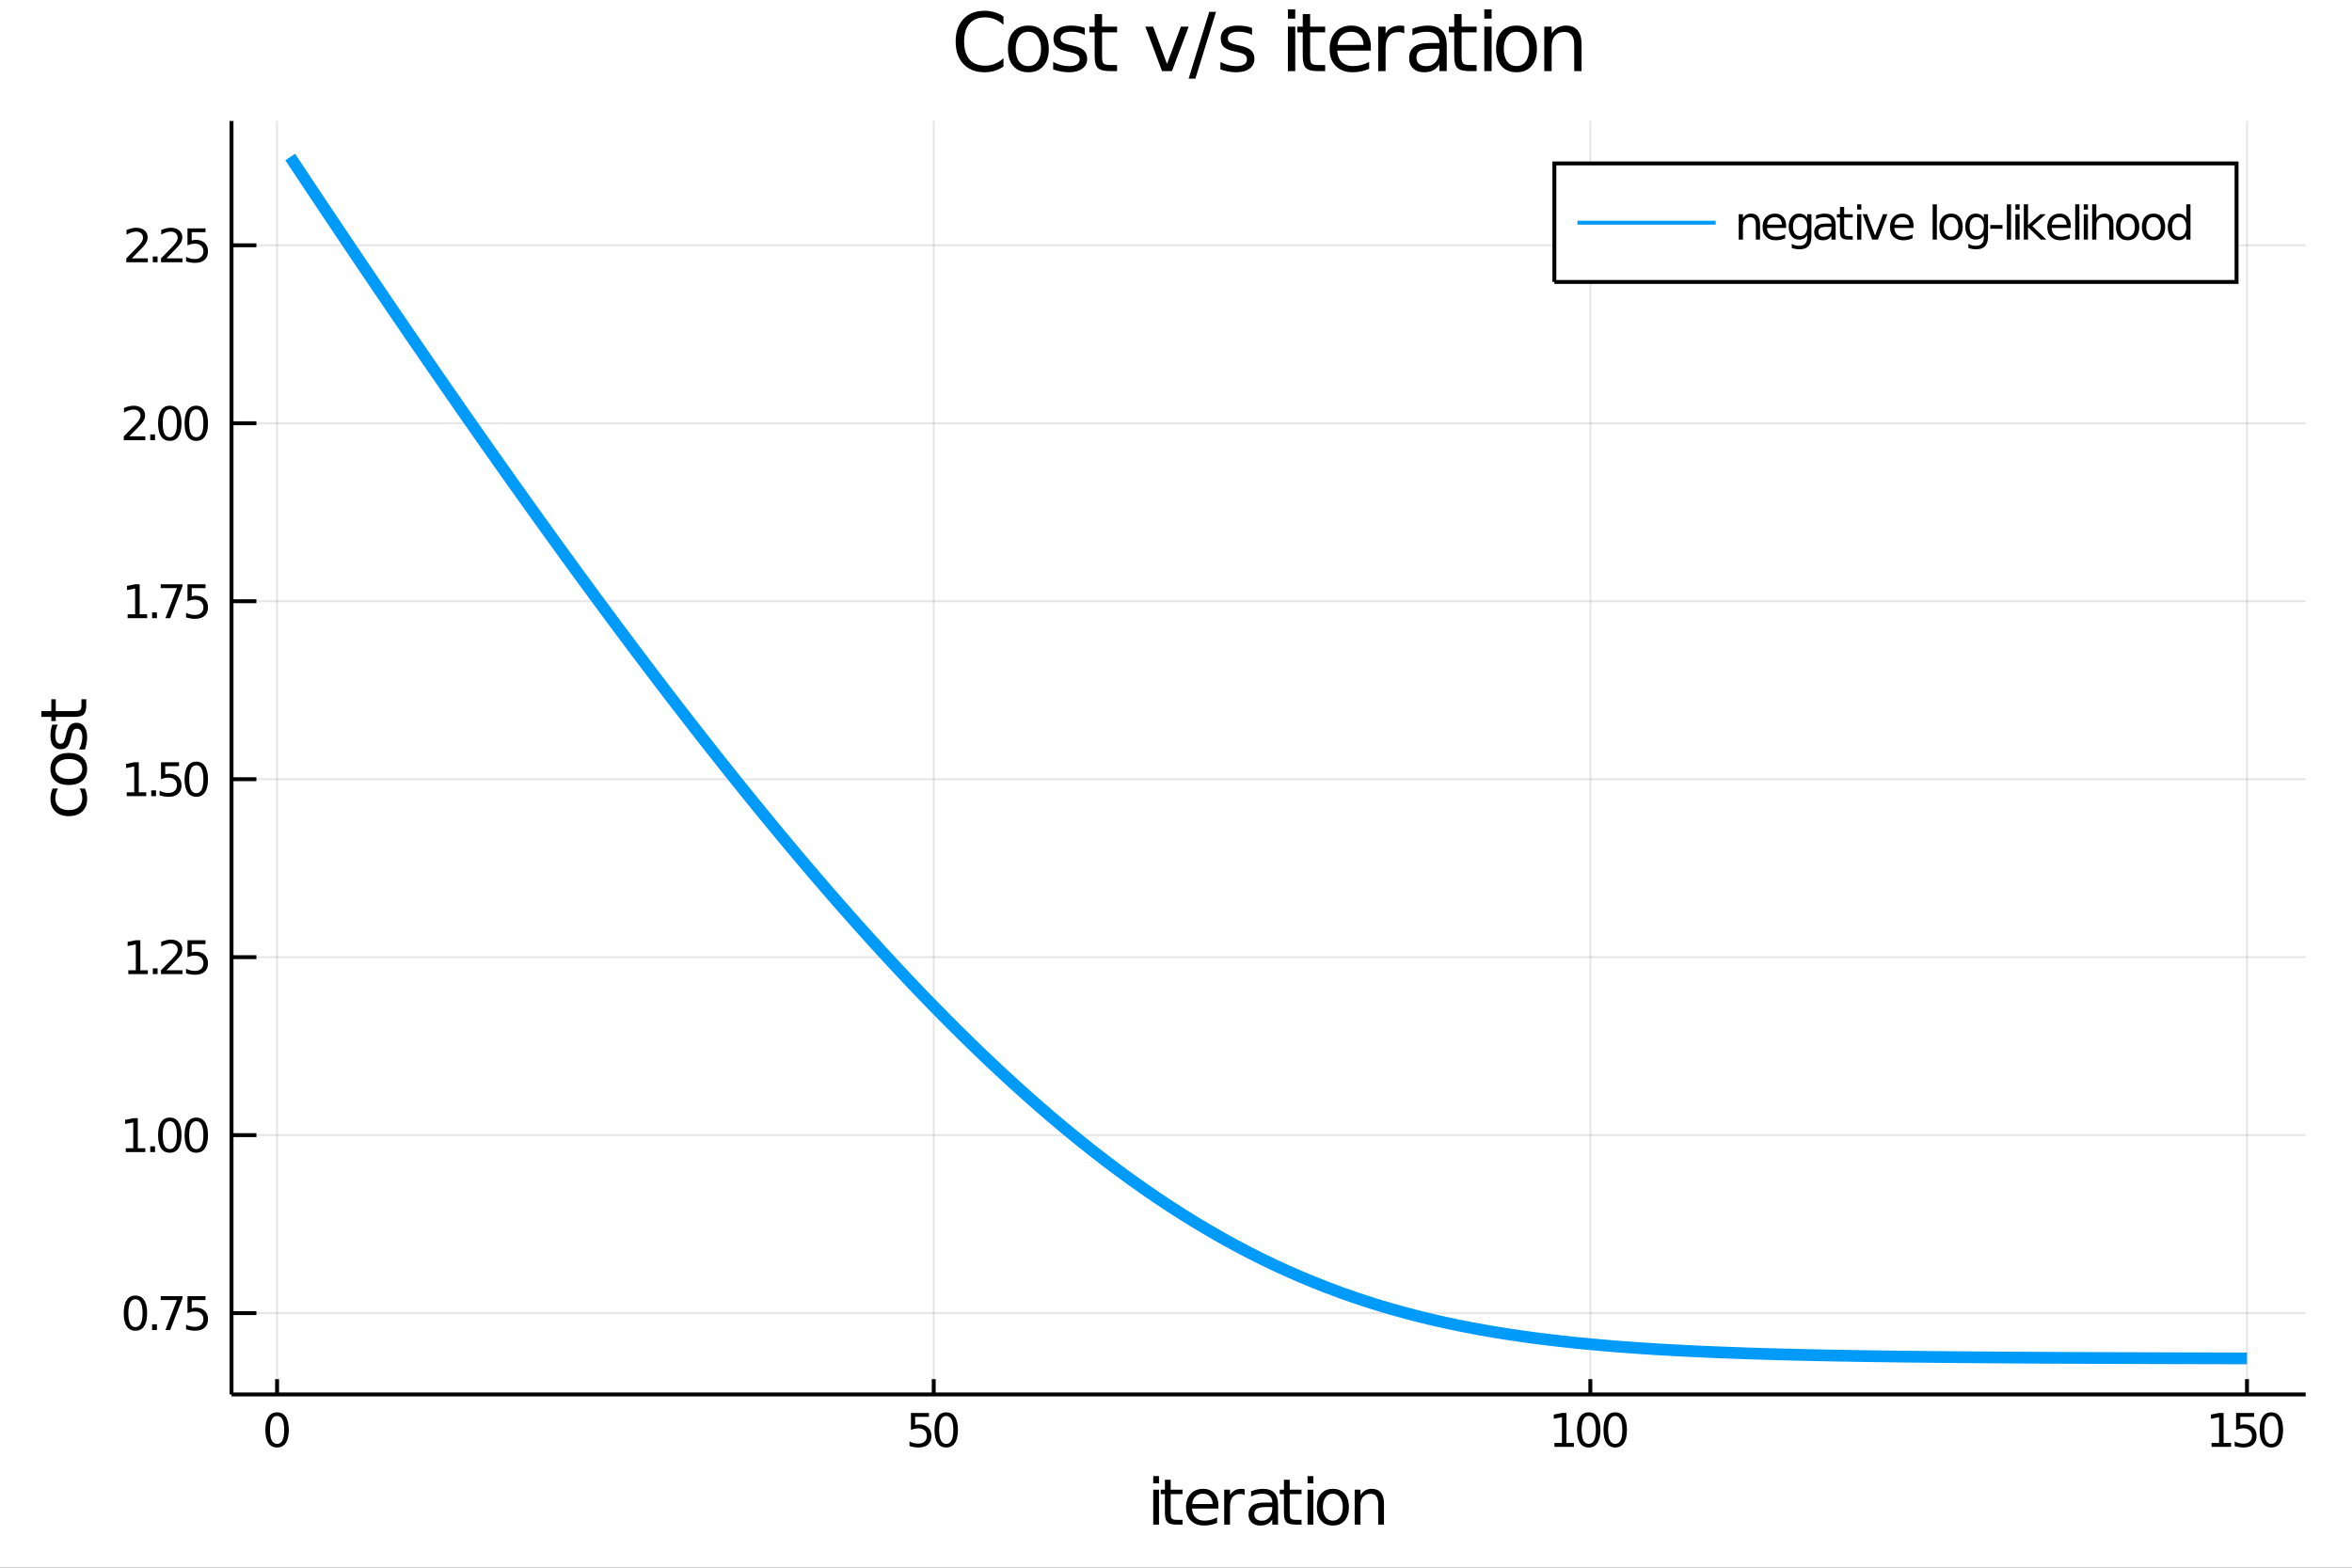 <?xml version="1.0" encoding="utf-8"?>
<svg xmlns="http://www.w3.org/2000/svg" xmlns:xlink="http://www.w3.org/1999/xlink" width="600" height="400" viewBox="0 0 2400 1600">
<rect x="0" y="0" width="2400" height="1600" fill="#333333" stroke="none"/>
<defs>
  <clipPath id="clip000">
    <rect x="0" y="0" width="2400" height="1600"/>
  </clipPath>
</defs>
<path clip-path="url(#clip000)" d="
M0 1600 L2400 1600 L2400 0 L0 0  Z
  " fill="#ffffff" fill-rule="evenodd" fill-opacity="1"/>
<defs>
  <clipPath id="clip001">
    <rect x="480" y="0" width="1681" height="1600"/>
  </clipPath>
</defs>
<path clip-path="url(#clip000)" d="
M236.232 1423.18 L2352.76 1423.18 L2352.76 123.472 L236.232 123.472  Z
  " fill="#ffffff" fill-rule="evenodd" fill-opacity="1"/>
<defs>
  <clipPath id="clip002">
    <rect x="236" y="123" width="2118" height="1301"/>
  </clipPath>
</defs>
<polyline clip-path="url(#clip002)" style="stroke:#000000; stroke-width:2; stroke-opacity:0.1; fill:none" points="
  282.733,1423.18 282.733,123.472 
  "/>
<polyline clip-path="url(#clip002)" style="stroke:#000000; stroke-width:2; stroke-opacity:0.1; fill:none" points="
  952.773,1423.18 952.773,123.472 
  "/>
<polyline clip-path="url(#clip002)" style="stroke:#000000; stroke-width:2; stroke-opacity:0.1; fill:none" points="
  1622.81,1423.18 1622.81,123.472 
  "/>
<polyline clip-path="url(#clip002)" style="stroke:#000000; stroke-width:2; stroke-opacity:0.1; fill:none" points="
  2292.85,1423.18 2292.85,123.472 
  "/>
<polyline clip-path="url(#clip002)" style="stroke:#000000; stroke-width:2; stroke-opacity:0.1; fill:none" points="
  236.232,1340.18 2352.76,1340.18 
  "/>
<polyline clip-path="url(#clip002)" style="stroke:#000000; stroke-width:2; stroke-opacity:0.1; fill:none" points="
  236.232,1158.54 2352.76,1158.54 
  "/>
<polyline clip-path="url(#clip002)" style="stroke:#000000; stroke-width:2; stroke-opacity:0.1; fill:none" points="
  236.232,976.903 2352.76,976.903 
  "/>
<polyline clip-path="url(#clip002)" style="stroke:#000000; stroke-width:2; stroke-opacity:0.1; fill:none" points="
  236.232,795.265 2352.76,795.265 
  "/>
<polyline clip-path="url(#clip002)" style="stroke:#000000; stroke-width:2; stroke-opacity:0.1; fill:none" points="
  236.232,613.627 2352.76,613.627 
  "/>
<polyline clip-path="url(#clip002)" style="stroke:#000000; stroke-width:2; stroke-opacity:0.1; fill:none" points="
  236.232,431.989 2352.76,431.989 
  "/>
<polyline clip-path="url(#clip002)" style="stroke:#000000; stroke-width:2; stroke-opacity:0.1; fill:none" points="
  236.232,250.351 2352.76,250.351 
  "/>
<polyline clip-path="url(#clip000)" style="stroke:#000000; stroke-width:4; stroke-opacity:1; fill:none" points="
  236.232,1423.18 2352.76,1423.18 
  "/>
<polyline clip-path="url(#clip000)" style="stroke:#000000; stroke-width:4; stroke-opacity:1; fill:none" points="
  236.232,1423.18 236.232,123.472 
  "/>
<polyline clip-path="url(#clip000)" style="stroke:#000000; stroke-width:4; stroke-opacity:1; fill:none" points="
  282.733,1423.18 282.733,1407.58 
  "/>
<polyline clip-path="url(#clip000)" style="stroke:#000000; stroke-width:4; stroke-opacity:1; fill:none" points="
  952.773,1423.18 952.773,1407.58 
  "/>
<polyline clip-path="url(#clip000)" style="stroke:#000000; stroke-width:4; stroke-opacity:1; fill:none" points="
  1622.81,1423.18 1622.81,1407.58 
  "/>
<polyline clip-path="url(#clip000)" style="stroke:#000000; stroke-width:4; stroke-opacity:1; fill:none" points="
  2292.85,1423.18 2292.85,1407.58 
  "/>
<polyline clip-path="url(#clip000)" style="stroke:#000000; stroke-width:4; stroke-opacity:1; fill:none" points="
  236.232,1340.18 261.63,1340.18 
  "/>
<polyline clip-path="url(#clip000)" style="stroke:#000000; stroke-width:4; stroke-opacity:1; fill:none" points="
  236.232,1158.54 261.63,1158.54 
  "/>
<polyline clip-path="url(#clip000)" style="stroke:#000000; stroke-width:4; stroke-opacity:1; fill:none" points="
  236.232,976.903 261.63,976.903 
  "/>
<polyline clip-path="url(#clip000)" style="stroke:#000000; stroke-width:4; stroke-opacity:1; fill:none" points="
  236.232,795.265 261.63,795.265 
  "/>
<polyline clip-path="url(#clip000)" style="stroke:#000000; stroke-width:4; stroke-opacity:1; fill:none" points="
  236.232,613.627 261.63,613.627 
  "/>
<polyline clip-path="url(#clip000)" style="stroke:#000000; stroke-width:4; stroke-opacity:1; fill:none" points="
  236.232,431.989 261.63,431.989 
  "/>
<polyline clip-path="url(#clip000)" style="stroke:#000000; stroke-width:4; stroke-opacity:1; fill:none" points="
  236.232,250.351 261.63,250.351 
  "/>
<path clip-path="url(#clip000)" d="M 0 0 M282.733 1445.17 Q279.122 1445.17 277.293 1448.74 Q275.487 1452.28 275.487 1459.41 Q275.487 1466.51 277.293 1470.08 Q279.122 1473.62 282.733 1473.62 Q286.367 1473.62 288.173 1470.08 Q290.001 1466.51 290.001 1459.41 Q290.001 1452.28 288.173 1448.74 Q286.367 1445.17 282.733 1445.17 M282.733 1441.47 Q288.543 1441.47 291.598 1446.07 Q294.677 1450.66 294.677 1459.41 Q294.677 1468.13 291.598 1472.74 Q288.543 1477.32 282.733 1477.32 Q276.923 1477.32 273.844 1472.74 Q270.788 1468.13 270.788 1459.41 Q270.788 1450.66 273.844 1446.07 Q276.923 1441.47 282.733 1441.47 Z" fill="#000000" fill-rule="evenodd" fill-opacity="1" /><path clip-path="url(#clip000)" d="M 0 0 M929.544 1442.09 L947.901 1442.09 L947.901 1446.03 L933.827 1446.03 L933.827 1454.5 Q934.845 1454.15 935.864 1453.99 Q936.882 1453.8 937.901 1453.8 Q943.688 1453.8 947.067 1456.98 Q950.447 1460.15 950.447 1465.56 Q950.447 1471.14 946.975 1474.24 Q943.502 1477.32 937.183 1477.32 Q935.007 1477.32 932.739 1476.95 Q930.493 1476.58 928.086 1475.84 L928.086 1471.14 Q930.169 1472.28 932.391 1472.83 Q934.614 1473.39 937.09 1473.39 Q941.095 1473.39 943.433 1471.28 Q945.771 1469.18 945.771 1465.56 Q945.771 1461.95 943.433 1459.85 Q941.095 1457.74 937.09 1457.74 Q935.215 1457.74 933.34 1458.16 Q931.489 1458.57 929.544 1459.45 L929.544 1442.09 Z" fill="#000000" fill-rule="evenodd" fill-opacity="1" /><path clip-path="url(#clip000)" d="M 0 0 M965.516 1445.17 Q961.905 1445.17 960.076 1448.74 Q958.271 1452.28 958.271 1459.41 Q958.271 1466.51 960.076 1470.08 Q961.905 1473.62 965.516 1473.62 Q969.15 1473.62 970.956 1470.08 Q972.785 1466.51 972.785 1459.41 Q972.785 1452.28 970.956 1448.74 Q969.15 1445.17 965.516 1445.17 M965.516 1441.47 Q971.326 1441.47 974.382 1446.07 Q977.461 1450.66 977.461 1459.41 Q977.461 1468.13 974.382 1472.74 Q971.326 1477.32 965.516 1477.32 Q959.706 1477.32 956.627 1472.74 Q953.572 1468.13 953.572 1459.41 Q953.572 1450.66 956.627 1446.07 Q959.706 1441.47 965.516 1441.47 Z" fill="#000000" fill-rule="evenodd" fill-opacity="1" /><path clip-path="url(#clip000)" d="M 0 0 M1586.18 1472.72 L1593.82 1472.72 L1593.82 1446.35 L1585.51 1448.02 L1585.51 1443.76 L1593.77 1442.09 L1598.45 1442.09 L1598.45 1472.72 L1606.09 1472.72 L1606.09 1476.65 L1586.18 1476.65 L1586.18 1472.72 Z" fill="#000000" fill-rule="evenodd" fill-opacity="1" /><path clip-path="url(#clip000)" d="M 0 0 M1621.16 1445.17 Q1617.55 1445.17 1615.72 1448.74 Q1613.91 1452.28 1613.91 1459.41 Q1613.91 1466.51 1615.72 1470.08 Q1617.55 1473.62 1621.16 1473.62 Q1624.79 1473.62 1626.6 1470.08 Q1628.43 1466.51 1628.43 1459.41 Q1628.43 1452.28 1626.6 1448.74 Q1624.79 1445.17 1621.16 1445.17 M1621.16 1441.47 Q1626.97 1441.47 1630.02 1446.07 Q1633.1 1450.66 1633.1 1459.41 Q1633.1 1468.13 1630.02 1472.74 Q1626.97 1477.32 1621.16 1477.32 Q1615.35 1477.32 1612.27 1472.74 Q1609.21 1468.13 1609.21 1459.41 Q1609.21 1450.66 1612.27 1446.07 Q1615.35 1441.47 1621.16 1441.47 Z" fill="#000000" fill-rule="evenodd" fill-opacity="1" /><path clip-path="url(#clip000)" d="M 0 0 M1648.17 1445.17 Q1644.56 1445.17 1642.73 1448.74 Q1640.93 1452.28 1640.93 1459.41 Q1640.93 1466.51 1642.73 1470.08 Q1644.56 1473.62 1648.17 1473.62 Q1651.81 1473.62 1653.61 1470.08 Q1655.44 1466.51 1655.44 1459.41 Q1655.44 1452.28 1653.61 1448.74 Q1651.81 1445.17 1648.17 1445.17 M1648.17 1441.47 Q1653.98 1441.47 1657.04 1446.07 Q1660.12 1450.66 1660.12 1459.41 Q1660.12 1468.13 1657.04 1472.74 Q1653.98 1477.32 1648.17 1477.32 Q1642.36 1477.32 1639.28 1472.74 Q1636.23 1468.13 1636.23 1459.41 Q1636.23 1450.66 1639.28 1446.07 Q1642.36 1441.47 1648.17 1441.47 Z" fill="#000000" fill-rule="evenodd" fill-opacity="1" /><path clip-path="url(#clip000)" d="M 0 0 M2256.72 1472.72 L2264.36 1472.72 L2264.36 1446.35 L2256.05 1448.02 L2256.05 1443.76 L2264.31 1442.09 L2268.99 1442.09 L2268.99 1472.72 L2276.63 1472.72 L2276.63 1476.65 L2256.72 1476.65 L2256.72 1472.72 Z" fill="#000000" fill-rule="evenodd" fill-opacity="1" /><path clip-path="url(#clip000)" d="M 0 0 M2281.74 1442.09 L2300.1 1442.09 L2300.1 1446.03 L2286.03 1446.03 L2286.03 1454.5 Q2287.04 1454.15 2288.06 1453.99 Q2289.08 1453.8 2290.1 1453.8 Q2295.89 1453.8 2299.27 1456.98 Q2302.65 1460.15 2302.65 1465.56 Q2302.65 1471.14 2299.17 1474.24 Q2295.7 1477.32 2289.38 1477.32 Q2287.21 1477.32 2284.94 1476.95 Q2282.69 1476.58 2280.28 1475.84 L2280.28 1471.14 Q2282.37 1472.28 2284.59 1472.83 Q2286.81 1473.39 2289.29 1473.39 Q2293.29 1473.39 2295.63 1471.28 Q2297.97 1469.18 2297.97 1465.56 Q2297.97 1461.95 2295.63 1459.85 Q2293.29 1457.74 2289.29 1457.74 Q2287.41 1457.74 2285.54 1458.16 Q2283.69 1458.57 2281.74 1459.45 L2281.74 1442.09 Z" fill="#000000" fill-rule="evenodd" fill-opacity="1" /><path clip-path="url(#clip000)" d="M 0 0 M2317.72 1445.17 Q2314.1 1445.17 2312.28 1448.74 Q2310.47 1452.28 2310.47 1459.41 Q2310.47 1466.51 2312.28 1470.08 Q2314.1 1473.62 2317.72 1473.62 Q2321.35 1473.62 2323.16 1470.08 Q2324.98 1466.51 2324.98 1459.41 Q2324.98 1452.28 2323.16 1448.74 Q2321.35 1445.17 2317.72 1445.17 M2317.72 1441.47 Q2323.53 1441.47 2326.58 1446.07 Q2329.66 1450.66 2329.66 1459.41 Q2329.66 1468.13 2326.58 1472.74 Q2323.53 1477.32 2317.72 1477.32 Q2311.91 1477.32 2308.83 1472.74 Q2305.77 1468.13 2305.77 1459.41 Q2305.77 1450.66 2308.83 1446.07 Q2311.91 1441.47 2317.72 1441.47 Z" fill="#000000" fill-rule="evenodd" fill-opacity="1" /><path clip-path="url(#clip000)" d="M 0 0 M138.205 1325.98 Q134.593 1325.98 132.765 1329.54 Q130.959 1333.09 130.959 1340.21 Q130.959 1347.32 132.765 1350.89 Q134.593 1354.43 138.205 1354.43 Q141.839 1354.43 143.644 1350.89 Q145.473 1347.32 145.473 1340.21 Q145.473 1333.09 143.644 1329.54 Q141.839 1325.98 138.205 1325.98 M138.205 1322.27 Q144.015 1322.27 147.07 1326.88 Q150.149 1331.46 150.149 1340.21 Q150.149 1348.94 147.07 1353.55 Q144.015 1358.13 138.205 1358.13 Q132.394 1358.13 129.316 1353.55 Q126.26 1348.94 126.26 1340.21 Q126.26 1331.46 129.316 1326.88 Q132.394 1322.27 138.205 1322.27 Z" fill="#000000" fill-rule="evenodd" fill-opacity="1" /><path clip-path="url(#clip000)" d="M 0 0 M155.218 1351.58 L160.103 1351.58 L160.103 1357.46 L155.218 1357.46 L155.218 1351.58 Z" fill="#000000" fill-rule="evenodd" fill-opacity="1" /><path clip-path="url(#clip000)" d="M 0 0 M163.991 1322.9 L186.214 1322.9 L186.214 1324.89 L173.667 1357.46 L168.783 1357.46 L180.589 1326.84 L163.991 1326.84 L163.991 1322.9 Z" fill="#000000" fill-rule="evenodd" fill-opacity="1" /><path clip-path="url(#clip000)" d="M 0 0 M191.329 1322.9 L209.686 1322.9 L209.686 1326.84 L195.612 1326.84 L195.612 1335.31 Q196.63 1334.96 197.649 1334.8 Q198.667 1334.61 199.686 1334.61 Q205.473 1334.61 208.852 1337.78 Q212.232 1340.96 212.232 1346.37 Q212.232 1351.95 208.76 1355.05 Q205.288 1358.13 198.968 1358.13 Q196.792 1358.13 194.524 1357.76 Q192.278 1357.39 189.871 1356.65 L189.871 1351.95 Q191.954 1353.08 194.176 1353.64 Q196.399 1354.2 198.876 1354.2 Q202.88 1354.2 205.218 1352.09 Q207.556 1349.98 207.556 1346.37 Q207.556 1342.76 205.218 1340.65 Q202.88 1338.55 198.876 1338.55 Q197.001 1338.55 195.126 1338.96 Q193.274 1339.38 191.329 1340.26 L191.329 1322.9 Z" fill="#000000" fill-rule="evenodd" fill-opacity="1" /><path clip-path="url(#clip000)" d="M 0 0 M128.343 1171.89 L135.982 1171.89 L135.982 1145.52 L127.672 1147.19 L127.672 1142.93 L135.936 1141.26 L140.612 1141.26 L140.612 1171.89 L148.251 1171.89 L148.251 1175.82 L128.343 1175.82 L128.343 1171.89 Z" fill="#000000" fill-rule="evenodd" fill-opacity="1" /><path clip-path="url(#clip000)" d="M 0 0 M153.32 1169.94 L158.204 1169.94 L158.204 1175.82 L153.32 1175.82 L153.32 1169.94 Z" fill="#000000" fill-rule="evenodd" fill-opacity="1" /><path clip-path="url(#clip000)" d="M 0 0 M173.274 1144.34 Q169.663 1144.34 167.834 1147.91 Q166.028 1151.45 166.028 1158.58 Q166.028 1165.68 167.834 1169.25 Q169.663 1172.79 173.274 1172.79 Q176.908 1172.79 178.714 1169.25 Q180.542 1165.68 180.542 1158.58 Q180.542 1151.45 178.714 1147.91 Q176.908 1144.34 173.274 1144.34 M173.274 1140.64 Q179.084 1140.64 182.139 1145.24 Q185.218 1149.83 185.218 1158.58 Q185.218 1167.3 182.139 1171.91 Q179.084 1176.49 173.274 1176.49 Q167.464 1176.49 164.385 1171.91 Q161.329 1167.3 161.329 1158.58 Q161.329 1149.83 164.385 1145.24 Q167.464 1140.64 173.274 1140.64 Z" fill="#000000" fill-rule="evenodd" fill-opacity="1" /><path clip-path="url(#clip000)" d="M 0 0 M200.288 1144.34 Q196.676 1144.34 194.848 1147.91 Q193.042 1151.45 193.042 1158.58 Q193.042 1165.68 194.848 1169.25 Q196.676 1172.79 200.288 1172.79 Q203.922 1172.79 205.727 1169.25 Q207.556 1165.68 207.556 1158.58 Q207.556 1151.45 205.727 1147.91 Q203.922 1144.34 200.288 1144.34 M200.288 1140.64 Q206.098 1140.64 209.153 1145.24 Q212.232 1149.83 212.232 1158.58 Q212.232 1167.3 209.153 1171.91 Q206.098 1176.49 200.288 1176.49 Q194.477 1176.49 191.399 1171.91 Q188.343 1167.3 188.343 1158.58 Q188.343 1149.83 191.399 1145.24 Q194.477 1140.64 200.288 1140.64 Z" fill="#000000" fill-rule="evenodd" fill-opacity="1" /><path clip-path="url(#clip000)" d="M 0 0 M130.936 990.248 L138.575 990.248 L138.575 963.883 L130.265 965.549 L130.265 961.29 L138.529 959.623 L143.205 959.623 L143.205 990.248 L150.843 990.248 L150.843 994.183 L130.936 994.183 L130.936 990.248 Z" fill="#000000" fill-rule="evenodd" fill-opacity="1" /><path clip-path="url(#clip000)" d="M 0 0 M155.913 988.304 L160.797 988.304 L160.797 994.183 L155.913 994.183 L155.913 988.304 Z" fill="#000000" fill-rule="evenodd" fill-opacity="1" /><path clip-path="url(#clip000)" d="M 0 0 M169.894 990.248 L186.214 990.248 L186.214 994.183 L164.269 994.183 L164.269 990.248 Q166.931 987.494 171.515 982.864 Q176.121 978.211 177.302 976.869 Q179.547 974.346 180.427 972.61 Q181.329 970.85 181.329 969.16 Q181.329 966.406 179.385 964.67 Q177.464 962.934 174.362 962.934 Q172.163 962.934 169.709 963.698 Q167.278 964.461 164.501 966.012 L164.501 961.29 Q167.325 960.156 169.778 959.577 Q172.232 958.998 174.269 958.998 Q179.64 958.998 182.834 961.684 Q186.028 964.369 186.028 968.86 Q186.028 970.989 185.218 972.91 Q184.431 974.809 182.325 977.401 Q181.746 978.072 178.644 981.29 Q175.542 984.484 169.894 990.248 Z" fill="#000000" fill-rule="evenodd" fill-opacity="1" /><path clip-path="url(#clip000)" d="M 0 0 M191.329 959.623 L209.686 959.623 L209.686 963.559 L195.612 963.559 L195.612 972.031 Q196.63 971.684 197.649 971.522 Q198.667 971.336 199.686 971.336 Q205.473 971.336 208.852 974.508 Q212.232 977.679 212.232 983.096 Q212.232 988.674 208.76 991.776 Q205.288 994.855 198.968 994.855 Q196.792 994.855 194.524 994.484 Q192.278 994.114 189.871 993.373 L189.871 988.674 Q191.954 989.809 194.176 990.364 Q196.399 990.92 198.876 990.92 Q202.88 990.92 205.218 988.813 Q207.556 986.707 207.556 983.096 Q207.556 979.484 205.218 977.378 Q202.88 975.272 198.876 975.272 Q197.001 975.272 195.126 975.688 Q193.274 976.105 191.329 976.985 L191.329 959.623 Z" fill="#000000" fill-rule="evenodd" fill-opacity="1" /><path clip-path="url(#clip000)" d="M 0 0 M129.339 808.61 L136.978 808.61 L136.978 782.244 L128.668 783.911 L128.668 779.652 L136.931 777.985 L141.607 777.985 L141.607 808.61 L149.246 808.61 L149.246 812.545 L129.339 812.545 L129.339 808.61 Z" fill="#000000" fill-rule="evenodd" fill-opacity="1" /><path clip-path="url(#clip000)" d="M 0 0 M154.316 806.666 L159.2 806.666 L159.2 812.545 L154.316 812.545 L154.316 806.666 Z" fill="#000000" fill-rule="evenodd" fill-opacity="1" /><path clip-path="url(#clip000)" d="M 0 0 M164.316 777.985 L182.672 777.985 L182.672 781.92 L168.598 781.92 L168.598 790.393 Q169.616 790.045 170.635 789.883 Q171.653 789.698 172.672 789.698 Q178.459 789.698 181.839 792.869 Q185.218 796.041 185.218 801.457 Q185.218 807.036 181.746 810.138 Q178.274 813.217 171.954 813.217 Q169.778 813.217 167.51 812.846 Q165.265 812.476 162.857 811.735 L162.857 807.036 Q164.941 808.17 167.163 808.726 Q169.385 809.281 171.862 809.281 Q175.866 809.281 178.204 807.175 Q180.542 805.068 180.542 801.457 Q180.542 797.846 178.204 795.74 Q175.866 793.633 171.862 793.633 Q169.987 793.633 168.112 794.05 Q166.26 794.467 164.316 795.346 L164.316 777.985 Z" fill="#000000" fill-rule="evenodd" fill-opacity="1" /><path clip-path="url(#clip000)" d="M 0 0 M200.288 781.064 Q196.676 781.064 194.848 784.629 Q193.042 788.17 193.042 795.3 Q193.042 802.406 194.848 805.971 Q196.676 809.513 200.288 809.513 Q203.922 809.513 205.727 805.971 Q207.556 802.406 207.556 795.3 Q207.556 788.17 205.727 784.629 Q203.922 781.064 200.288 781.064 M200.288 777.36 Q206.098 777.36 209.153 781.967 Q212.232 786.55 212.232 795.3 Q212.232 804.027 209.153 808.633 Q206.098 813.217 200.288 813.217 Q194.477 813.217 191.399 808.633 Q188.343 804.027 188.343 795.3 Q188.343 786.55 191.399 781.967 Q194.477 777.36 200.288 777.36 Z" fill="#000000" fill-rule="evenodd" fill-opacity="1" /><path clip-path="url(#clip000)" d="M 0 0 M130.242 626.972 L137.88 626.972 L137.88 600.606 L129.57 602.273 L129.57 598.014 L137.834 596.347 L142.51 596.347 L142.51 626.972 L150.149 626.972 L150.149 630.907 L130.242 630.907 L130.242 626.972 Z" fill="#000000" fill-rule="evenodd" fill-opacity="1" /><path clip-path="url(#clip000)" d="M 0 0 M155.218 625.027 L160.103 625.027 L160.103 630.907 L155.218 630.907 L155.218 625.027 Z" fill="#000000" fill-rule="evenodd" fill-opacity="1" /><path clip-path="url(#clip000)" d="M 0 0 M163.991 596.347 L186.214 596.347 L186.214 598.338 L173.667 630.907 L168.783 630.907 L180.589 600.282 L163.991 600.282 L163.991 596.347 Z" fill="#000000" fill-rule="evenodd" fill-opacity="1" /><path clip-path="url(#clip000)" d="M 0 0 M191.329 596.347 L209.686 596.347 L209.686 600.282 L195.612 600.282 L195.612 608.754 Q196.63 608.407 197.649 608.245 Q198.667 608.06 199.686 608.06 Q205.473 608.06 208.852 611.231 Q212.232 614.402 212.232 619.819 Q212.232 625.398 208.76 628.5 Q205.288 631.578 198.968 631.578 Q196.792 631.578 194.524 631.208 Q192.278 630.838 189.871 630.097 L189.871 625.398 Q191.954 626.532 194.176 627.088 Q196.399 627.643 198.876 627.643 Q202.88 627.643 205.218 625.537 Q207.556 623.43 207.556 619.819 Q207.556 616.208 205.218 614.102 Q202.88 611.995 198.876 611.995 Q197.001 611.995 195.126 612.412 Q193.274 612.828 191.329 613.708 L191.329 596.347 Z" fill="#000000" fill-rule="evenodd" fill-opacity="1" /><path clip-path="url(#clip000)" d="M 0 0 M131.931 445.334 L148.251 445.334 L148.251 449.269 L126.306 449.269 L126.306 445.334 Q128.968 442.579 133.552 437.949 Q138.158 433.297 139.339 431.954 Q141.584 429.431 142.464 427.695 Q143.367 425.936 143.367 424.246 Q143.367 421.491 141.422 419.755 Q139.501 418.019 136.399 418.019 Q134.2 418.019 131.746 418.783 Q129.316 419.547 126.538 421.098 L126.538 416.375 Q129.362 415.241 131.816 414.662 Q134.269 414.084 136.306 414.084 Q141.677 414.084 144.871 416.769 Q148.066 419.454 148.066 423.945 Q148.066 426.074 147.255 427.996 Q146.468 429.894 144.362 432.486 Q143.783 433.158 140.681 436.375 Q137.58 439.57 131.931 445.334 Z" fill="#000000" fill-rule="evenodd" fill-opacity="1" /><path clip-path="url(#clip000)" d="M 0 0 M153.32 443.389 L158.204 443.389 L158.204 449.269 L153.32 449.269 L153.32 443.389 Z" fill="#000000" fill-rule="evenodd" fill-opacity="1" /><path clip-path="url(#clip000)" d="M 0 0 M173.274 417.787 Q169.663 417.787 167.834 421.352 Q166.028 424.894 166.028 432.024 Q166.028 439.13 167.834 442.695 Q169.663 446.236 173.274 446.236 Q176.908 446.236 178.714 442.695 Q180.542 439.13 180.542 432.024 Q180.542 424.894 178.714 421.352 Q176.908 417.787 173.274 417.787 M173.274 414.084 Q179.084 414.084 182.139 418.69 Q185.218 423.274 185.218 432.024 Q185.218 440.75 182.139 445.357 Q179.084 449.94 173.274 449.94 Q167.464 449.94 164.385 445.357 Q161.329 440.75 161.329 432.024 Q161.329 423.274 164.385 418.69 Q167.464 414.084 173.274 414.084 Z" fill="#000000" fill-rule="evenodd" fill-opacity="1" /><path clip-path="url(#clip000)" d="M 0 0 M200.288 417.787 Q196.676 417.787 194.848 421.352 Q193.042 424.894 193.042 432.024 Q193.042 439.13 194.848 442.695 Q196.676 446.236 200.288 446.236 Q203.922 446.236 205.727 442.695 Q207.556 439.13 207.556 432.024 Q207.556 424.894 205.727 421.352 Q203.922 417.787 200.288 417.787 M200.288 414.084 Q206.098 414.084 209.153 418.69 Q212.232 423.274 212.232 432.024 Q212.232 440.75 209.153 445.357 Q206.098 449.94 200.288 449.94 Q194.477 449.94 191.399 445.357 Q188.343 440.75 188.343 432.024 Q188.343 423.274 191.399 418.69 Q194.477 414.084 200.288 414.084 Z" fill="#000000" fill-rule="evenodd" fill-opacity="1" /><path clip-path="url(#clip000)" d="M 0 0 M134.524 263.695 L150.843 263.695 L150.843 267.631 L128.899 267.631 L128.899 263.695 Q131.561 260.941 136.144 256.311 Q140.751 251.658 141.931 250.316 Q144.177 247.793 145.056 246.057 Q145.959 244.297 145.959 242.608 Q145.959 239.853 144.015 238.117 Q142.093 236.381 138.992 236.381 Q136.793 236.381 134.339 237.145 Q131.908 237.908 129.131 239.459 L129.131 234.737 Q131.955 233.603 134.408 233.024 Q136.862 232.446 138.899 232.446 Q144.269 232.446 147.464 235.131 Q150.658 237.816 150.658 242.307 Q150.658 244.436 149.848 246.358 Q149.061 248.256 146.954 250.848 Q146.376 251.52 143.274 254.737 Q140.172 257.932 134.524 263.695 Z" fill="#000000" fill-rule="evenodd" fill-opacity="1" /><path clip-path="url(#clip000)" d="M 0 0 M155.913 261.751 L160.797 261.751 L160.797 267.631 L155.913 267.631 L155.913 261.751 Z" fill="#000000" fill-rule="evenodd" fill-opacity="1" /><path clip-path="url(#clip000)" d="M 0 0 M169.894 263.695 L186.214 263.695 L186.214 267.631 L164.269 267.631 L164.269 263.695 Q166.931 260.941 171.515 256.311 Q176.121 251.658 177.302 250.316 Q179.547 247.793 180.427 246.057 Q181.329 244.297 181.329 242.608 Q181.329 239.853 179.385 238.117 Q177.464 236.381 174.362 236.381 Q172.163 236.381 169.709 237.145 Q167.278 237.908 164.501 239.459 L164.501 234.737 Q167.325 233.603 169.778 233.024 Q172.232 232.446 174.269 232.446 Q179.64 232.446 182.834 235.131 Q186.028 237.816 186.028 242.307 Q186.028 244.436 185.218 246.358 Q184.431 248.256 182.325 250.848 Q181.746 251.52 178.644 254.737 Q175.542 257.932 169.894 263.695 Z" fill="#000000" fill-rule="evenodd" fill-opacity="1" /><path clip-path="url(#clip000)" d="M 0 0 M191.329 233.071 L209.686 233.071 L209.686 237.006 L195.612 237.006 L195.612 245.478 Q196.63 245.131 197.649 244.969 Q198.667 244.783 199.686 244.783 Q205.473 244.783 208.852 247.955 Q212.232 251.126 212.232 256.543 Q212.232 262.121 208.76 265.223 Q205.288 268.302 198.968 268.302 Q196.792 268.302 194.524 267.931 Q192.278 267.561 189.871 266.82 L189.871 262.121 Q191.954 263.256 194.176 263.811 Q196.399 264.367 198.876 264.367 Q202.88 264.367 205.218 262.26 Q207.556 260.154 207.556 256.543 Q207.556 252.932 205.218 250.825 Q202.88 248.719 198.876 248.719 Q197.001 248.719 195.126 249.135 Q193.274 249.552 191.329 250.432 L191.329 233.071 Z" fill="#000000" fill-rule="evenodd" fill-opacity="1" /><path clip-path="url(#clip000)" d="M 0 0 M1023.95 16.755 L1023.95 25.383 Q1019.82 21.535 1015.12 19.631 Q1010.46 17.727 1005.2 17.727 Q994.828 17.727 989.319 24.087 Q983.81 30.406 983.81 42.397 Q983.81 54.347 989.319 60.707 Q994.828 67.026 1005.2 67.026 Q1010.46 67.026 1015.12 65.122 Q1019.82 63.218 1023.95 59.37 L1023.95 67.918 Q1019.66 70.834 1014.84 72.292 Q1010.06 73.751 1004.71 73.751 Q990.98 73.751 983.081 65.365 Q975.181 56.94 975.181 42.397 Q975.181 27.814 983.081 19.428 Q990.98 11.002 1004.71 11.002 Q1010.14 11.002 1014.92 12.461 Q1019.74 13.878 1023.95 16.755 Z" fill="#000000" fill-rule="evenodd" fill-opacity="1" /><path clip-path="url(#clip000)" d="M 0 0 M1049.35 32.431 Q1043.36 32.431 1039.87 37.131 Q1036.39 41.789 1036.39 49.931 Q1036.39 58.074 1039.83 62.773 Q1043.32 67.431 1049.35 67.431 Q1055.31 67.431 1058.79 62.732 Q1062.28 58.033 1062.28 49.931 Q1062.28 41.87 1058.79 37.171 Q1055.31 32.431 1049.35 32.431 M1049.35 26.112 Q1059.08 26.112 1064.63 32.431 Q1070.18 38.751 1070.18 49.931 Q1070.18 61.071 1064.63 67.431 Q1059.08 73.751 1049.35 73.751 Q1039.59 73.751 1034.04 67.431 Q1028.53 61.071 1028.53 49.931 Q1028.53 38.751 1034.04 32.431 Q1039.59 26.112 1049.35 26.112 Z" fill="#000000" fill-rule="evenodd" fill-opacity="1" /><path clip-path="url(#clip000)" d="M 0 0 M1106.92 28.543 L1106.92 35.591 Q1103.76 33.971 1100.35 33.161 Q1096.95 32.35 1093.31 32.35 Q1087.76 32.35 1084.96 34.052 Q1082.21 35.753 1082.21 39.156 Q1082.21 41.749 1084.19 43.248 Q1086.18 44.706 1092.17 46.043 L1094.72 46.61 Q1102.66 48.311 1105.99 51.43 Q1109.35 54.509 1109.35 60.059 Q1109.35 66.378 1104.32 70.064 Q1099.34 73.751 1090.59 73.751 Q1086.95 73.751 1082.98 73.022 Q1079.05 72.333 1074.67 70.915 L1074.67 63.218 Q1078.8 65.365 1082.81 66.459 Q1086.82 67.512 1090.75 67.512 Q1096.02 67.512 1098.86 65.73 Q1101.69 63.907 1101.69 60.626 Q1101.69 57.588 1099.63 55.967 Q1097.6 54.347 1090.67 52.848 L1088.08 52.24 Q1081.15 50.782 1078.07 47.785 Q1075 44.746 1075 39.48 Q1075 33.08 1079.53 29.596 Q1084.07 26.112 1092.41 26.112 Q1096.55 26.112 1100.19 26.72 Q1103.84 27.327 1106.92 28.543 Z" fill="#000000" fill-rule="evenodd" fill-opacity="1" /><path clip-path="url(#clip000)" d="M 0 0 M1124.54 14.324 L1124.54 27.206 L1139.89 27.206 L1139.89 32.999 L1124.54 32.999 L1124.54 57.628 Q1124.54 63.178 1126.04 64.758 Q1127.58 66.338 1132.23 66.338 L1139.89 66.338 L1139.89 72.576 L1132.23 72.576 Q1123.61 72.576 1120.33 69.376 Q1117.04 66.135 1117.04 57.628 L1117.04 32.999 L1111.58 32.999 L1111.58 27.206 L1117.04 27.206 L1117.04 14.324 L1124.54 14.324 Z" fill="#000000" fill-rule="evenodd" fill-opacity="1" /><path clip-path="url(#clip000)" d="M 0 0 M1168.73 27.206 L1176.63 27.206 L1190.81 65.284 L1204.99 27.206 L1212.89 27.206 L1195.87 72.576 L1185.75 72.576 L1168.73 27.206 Z" fill="#000000" fill-rule="evenodd" fill-opacity="1" /><path clip-path="url(#clip000)" d="M 0 0 M1233.95 12.096 L1240.84 12.096 L1219.77 80.273 L1212.89 80.273 L1233.95 12.096 Z" fill="#000000" fill-rule="evenodd" fill-opacity="1" /><path clip-path="url(#clip000)" d="M 0 0 M1277.58 28.543 L1277.58 35.591 Q1274.42 33.971 1271.02 33.161 Q1267.62 32.35 1263.97 32.35 Q1258.42 32.35 1255.63 34.052 Q1252.87 35.753 1252.87 39.156 Q1252.87 41.749 1254.86 43.248 Q1256.84 44.706 1262.84 46.043 L1265.39 46.61 Q1273.33 48.311 1276.65 51.43 Q1280.01 54.509 1280.01 60.059 Q1280.01 66.378 1274.99 70.064 Q1270.01 73.751 1261.26 73.751 Q1257.61 73.751 1253.64 73.022 Q1249.71 72.333 1245.34 70.915 L1245.34 63.218 Q1249.47 65.365 1253.48 66.459 Q1257.49 67.512 1261.42 67.512 Q1266.68 67.512 1269.52 65.73 Q1272.36 63.907 1272.36 60.626 Q1272.36 57.588 1270.29 55.967 Q1268.26 54.347 1261.34 52.848 L1258.74 52.24 Q1251.82 50.782 1248.74 47.785 Q1245.66 44.746 1245.66 39.48 Q1245.66 33.08 1250.2 29.596 Q1254.73 26.112 1263.08 26.112 Q1267.21 26.112 1270.86 26.72 Q1274.5 27.327 1277.58 28.543 Z" fill="#000000" fill-rule="evenodd" fill-opacity="1" /><path clip-path="url(#clip000)" d="M 0 0 M1314.2 27.206 L1321.66 27.206 L1321.66 72.576 L1314.2 72.576 L1314.2 27.206 M1314.2 9.544 L1321.66 9.544 L1321.66 18.983 L1314.2 18.983 L1314.2 9.544 Z" fill="#000000" fill-rule="evenodd" fill-opacity="1" /><path clip-path="url(#clip000)" d="M 0 0 M1336.85 14.324 L1336.85 27.206 L1352.2 27.206 L1352.2 32.999 L1336.85 32.999 L1336.85 57.628 Q1336.85 63.178 1338.34 64.758 Q1339.88 66.338 1344.54 66.338 L1352.2 66.338 L1352.2 72.576 L1344.54 72.576 Q1335.91 72.576 1332.63 69.376 Q1329.35 66.135 1329.35 57.628 L1329.35 32.999 L1323.88 32.999 L1323.88 27.206 L1329.35 27.206 L1329.35 14.324 L1336.85 14.324 Z" fill="#000000" fill-rule="evenodd" fill-opacity="1" /><path clip-path="url(#clip000)" d="M 0 0 M1398.82 48.028 L1398.82 51.673 L1364.55 51.673 Q1365.04 59.37 1369.17 63.421 Q1373.34 67.431 1380.76 67.431 Q1385.05 67.431 1389.06 66.378 Q1393.11 65.325 1397.08 63.218 L1397.08 70.267 Q1393.07 71.968 1388.86 72.86 Q1384.65 73.751 1380.31 73.751 Q1369.46 73.751 1363.1 67.431 Q1356.78 61.112 1356.78 50.337 Q1356.78 39.197 1362.77 32.675 Q1368.81 26.112 1379.02 26.112 Q1388.17 26.112 1393.48 32.026 Q1398.82 37.9 1398.82 48.028 M1391.37 45.84 Q1391.29 39.723 1387.93 36.077 Q1384.61 32.431 1379.1 32.431 Q1372.86 32.431 1369.09 35.956 Q1365.36 39.48 1364.8 45.88 L1391.37 45.84 Z" fill="#000000" fill-rule="evenodd" fill-opacity="1" /><path clip-path="url(#clip000)" d="M 0 0 M1432.93 34.173 Q1431.68 33.444 1430.18 33.12 Q1428.72 32.756 1426.94 32.756 Q1420.62 32.756 1417.22 36.888 Q1413.85 40.979 1413.85 48.676 L1413.85 72.576 L1406.36 72.576 L1406.36 27.206 L1413.85 27.206 L1413.85 34.254 Q1416.2 30.122 1419.97 28.138 Q1423.74 26.112 1429.13 26.112 Q1429.9 26.112 1430.83 26.234 Q1431.76 26.315 1432.89 26.517 L1432.93 34.173 Z" fill="#000000" fill-rule="evenodd" fill-opacity="1" /><path clip-path="url(#clip000)" d="M 0 0 M1461.37 49.769 Q1452.34 49.769 1448.85 51.835 Q1445.37 53.901 1445.37 58.884 Q1445.37 62.854 1447.96 65.203 Q1450.6 67.512 1455.09 67.512 Q1461.29 67.512 1465.02 63.137 Q1468.78 58.722 1468.78 51.43 L1468.78 49.769 L1461.37 49.769 M1476.24 46.691 L1476.24 72.576 L1468.78 72.576 L1468.78 65.689 Q1466.23 69.821 1462.42 71.806 Q1458.62 73.751 1453.11 73.751 Q1446.14 73.751 1442.01 69.862 Q1437.92 65.933 1437.92 59.37 Q1437.92 51.714 1443.02 47.825 Q1448.16 43.936 1458.33 43.936 L1468.78 43.936 L1468.78 43.207 Q1468.78 38.062 1465.38 35.267 Q1462.02 32.431 1455.9 32.431 Q1452.01 32.431 1448.33 33.363 Q1444.64 34.295 1441.24 36.158 L1441.24 29.272 Q1445.33 27.692 1449.18 26.922 Q1453.03 26.112 1456.67 26.112 Q1466.52 26.112 1471.38 31.216 Q1476.24 36.32 1476.24 46.691 Z" fill="#000000" fill-rule="evenodd" fill-opacity="1" /><path clip-path="url(#clip000)" d="M 0 0 M1491.43 14.324 L1491.43 27.206 L1506.78 27.206 L1506.78 32.999 L1491.43 32.999 L1491.43 57.628 Q1491.43 63.178 1492.93 64.758 Q1494.47 66.338 1499.13 66.338 L1506.78 66.338 L1506.78 72.576 L1499.13 72.576 Q1490.5 72.576 1487.22 69.376 Q1483.93 66.135 1483.93 57.628 L1483.93 32.999 L1478.47 32.999 L1478.47 27.206 L1483.93 27.206 L1483.93 14.324 L1491.43 14.324 Z" fill="#000000" fill-rule="evenodd" fill-opacity="1" /><path clip-path="url(#clip000)" d="M 0 0 M1514.6 27.206 L1522.05 27.206 L1522.05 72.576 L1514.6 72.576 L1514.6 27.206 M1514.6 9.544 L1522.05 9.544 L1522.05 18.983 L1514.6 18.983 L1514.6 9.544 Z" fill="#000000" fill-rule="evenodd" fill-opacity="1" /><path clip-path="url(#clip000)" d="M 0 0 M1547.45 32.431 Q1541.46 32.431 1537.97 37.131 Q1534.49 41.789 1534.49 49.931 Q1534.49 58.074 1537.93 62.773 Q1541.42 67.431 1547.45 67.431 Q1553.41 67.431 1556.89 62.732 Q1560.38 58.033 1560.38 49.931 Q1560.38 41.87 1556.89 37.171 Q1553.41 32.431 1547.45 32.431 M1547.45 26.112 Q1557.17 26.112 1562.72 32.431 Q1568.27 38.751 1568.27 49.931 Q1568.27 61.071 1562.72 67.431 Q1557.17 73.751 1547.45 73.751 Q1537.69 73.751 1532.14 67.431 Q1526.63 61.071 1526.63 49.931 Q1526.63 38.751 1532.14 32.431 Q1537.69 26.112 1547.45 26.112 Z" fill="#000000" fill-rule="evenodd" fill-opacity="1" /><path clip-path="url(#clip000)" d="M 0 0 M1613.81 45.192 L1613.81 72.576 L1606.35 72.576 L1606.35 45.435 Q1606.35 38.994 1603.84 35.794 Q1601.33 32.594 1596.31 32.594 Q1590.27 32.594 1586.79 36.442 Q1583.3 40.29 1583.3 46.934 L1583.3 72.576 L1575.81 72.576 L1575.81 27.206 L1583.3 27.206 L1583.3 34.254 Q1585.98 30.163 1589.58 28.138 Q1593.23 26.112 1597.97 26.112 Q1605.79 26.112 1609.8 30.973 Q1613.81 35.794 1613.81 45.192 Z" fill="#000000" fill-rule="evenodd" fill-opacity="1" /><path clip-path="url(#clip000)" d="M 0 0 M1176.79 1520.4 L1182.65 1520.4 L1182.65 1556.04 L1176.79 1556.04 L1176.79 1520.4 M1176.79 1506.52 L1182.65 1506.52 L1182.65 1513.93 L1176.79 1513.93 L1176.79 1506.52 Z" fill="#000000" fill-rule="evenodd" fill-opacity="1" /><path clip-path="url(#clip000)" d="M 0 0 M1194.58 1510.27 L1194.58 1520.4 L1206.65 1520.4 L1206.65 1524.95 L1194.58 1524.95 L1194.58 1544.3 Q1194.58 1548.66 1195.76 1549.9 Q1196.97 1551.14 1200.63 1551.14 L1206.65 1551.14 L1206.65 1556.04 L1200.63 1556.04 Q1193.85 1556.04 1191.27 1553.53 Q1188.7 1550.98 1188.7 1544.3 L1188.7 1524.95 L1184.4 1524.95 L1184.4 1520.4 L1188.7 1520.4 L1188.7 1510.27 L1194.58 1510.27 Z" fill="#000000" fill-rule="evenodd" fill-opacity="1" /><path clip-path="url(#clip000)" d="M 0 0 M1243.28 1536.76 L1243.28 1539.62 L1216.35 1539.62 Q1216.74 1545.67 1219.98 1548.85 Q1223.26 1552 1229.09 1552 Q1232.46 1552 1235.61 1551.17 Q1238.79 1550.35 1241.91 1548.69 L1241.91 1554.23 Q1238.76 1555.57 1235.45 1556.27 Q1232.14 1556.97 1228.74 1556.97 Q1220.21 1556.97 1215.21 1552 Q1210.24 1547.04 1210.24 1538.57 Q1210.24 1529.82 1214.95 1524.69 Q1219.7 1519.54 1227.72 1519.54 Q1234.91 1519.54 1239.08 1524.18 Q1243.28 1528.8 1243.28 1536.76 M1237.43 1535.04 Q1237.36 1530.23 1234.72 1527.37 Q1232.11 1524.5 1227.78 1524.5 Q1222.88 1524.5 1219.92 1527.27 Q1216.99 1530.04 1216.55 1535.07 L1237.43 1535.04 Z" fill="#000000" fill-rule="evenodd" fill-opacity="1" /><path clip-path="url(#clip000)" d="M 0 0 M1270.08 1525.87 Q1269.09 1525.3 1267.92 1525.04 Q1266.77 1524.76 1265.37 1524.76 Q1260.41 1524.76 1257.73 1528 Q1255.09 1531.22 1255.09 1537.27 L1255.09 1556.04 L1249.2 1556.04 L1249.2 1520.4 L1255.09 1520.4 L1255.09 1525.93 Q1256.94 1522.69 1259.9 1521.13 Q1262.86 1519.54 1267.09 1519.54 Q1267.69 1519.54 1268.43 1519.63 Q1269.16 1519.7 1270.05 1519.85 L1270.08 1525.87 Z" fill="#000000" fill-rule="evenodd" fill-opacity="1" /><path clip-path="url(#clip000)" d="M 0 0 M1292.43 1538.12 Q1285.33 1538.12 1282.59 1539.75 Q1279.85 1541.37 1279.85 1545.29 Q1279.85 1548.4 1281.89 1550.25 Q1283.96 1552.07 1287.49 1552.07 Q1292.36 1552.07 1295.29 1548.63 Q1298.25 1545.16 1298.25 1539.43 L1298.25 1538.12 L1292.43 1538.12 M1304.11 1535.71 L1304.11 1556.04 L1298.25 1556.04 L1298.25 1550.63 Q1296.24 1553.88 1293.25 1555.44 Q1290.26 1556.97 1285.93 1556.97 Q1280.46 1556.97 1277.21 1553.91 Q1274 1550.82 1274 1545.67 Q1274 1539.65 1278.01 1536.6 Q1282.05 1533.54 1290.04 1533.54 L1298.25 1533.54 L1298.25 1532.97 Q1298.25 1528.93 1295.58 1526.73 Q1292.93 1524.5 1288.13 1524.5 Q1285.07 1524.5 1282.18 1525.23 Q1279.28 1525.97 1276.61 1527.43 L1276.61 1522.02 Q1279.82 1520.78 1282.84 1520.17 Q1285.87 1519.54 1288.73 1519.54 Q1296.47 1519.54 1300.29 1523.55 Q1304.11 1527.56 1304.11 1535.71 Z" fill="#000000" fill-rule="evenodd" fill-opacity="1" /><path clip-path="url(#clip000)" d="M 0 0 M1316.04 1510.27 L1316.04 1520.4 L1328.1 1520.4 L1328.1 1524.95 L1316.04 1524.95 L1316.04 1544.3 Q1316.04 1548.66 1317.22 1549.9 Q1318.43 1551.14 1322.09 1551.14 L1328.1 1551.14 L1328.1 1556.04 L1322.09 1556.04 Q1315.31 1556.04 1312.73 1553.53 Q1310.15 1550.98 1310.15 1544.3 L1310.15 1524.95 L1305.86 1524.95 L1305.86 1520.4 L1310.15 1520.4 L1310.15 1510.27 L1316.04 1510.27 Z" fill="#000000" fill-rule="evenodd" fill-opacity="1" /><path clip-path="url(#clip000)" d="M 0 0 M1334.25 1520.4 L1340.1 1520.4 L1340.1 1556.04 L1334.25 1556.04 L1334.25 1520.4 M1334.25 1506.52 L1340.1 1506.52 L1340.1 1513.93 L1334.25 1513.93 L1334.25 1506.52 Z" fill="#000000" fill-rule="evenodd" fill-opacity="1" /><path clip-path="url(#clip000)" d="M 0 0 M1360.06 1524.5 Q1355.35 1524.5 1352.61 1528.19 Q1349.88 1531.85 1349.88 1538.25 Q1349.88 1544.65 1352.58 1548.34 Q1355.32 1552 1360.06 1552 Q1364.74 1552 1367.48 1548.31 Q1370.21 1544.62 1370.21 1538.25 Q1370.21 1531.92 1367.48 1528.23 Q1364.74 1524.5 1360.06 1524.5 M1360.06 1519.54 Q1367.7 1519.54 1372.06 1524.5 Q1376.42 1529.47 1376.42 1538.25 Q1376.42 1547 1372.06 1552 Q1367.7 1556.97 1360.06 1556.97 Q1352.39 1556.97 1348.03 1552 Q1343.7 1547 1343.7 1538.25 Q1343.7 1529.47 1348.03 1524.5 Q1352.39 1519.54 1360.06 1519.54 Z" fill="#000000" fill-rule="evenodd" fill-opacity="1" /><path clip-path="url(#clip000)" d="M 0 0 M1412.2 1534.53 L1412.2 1556.04 L1406.34 1556.04 L1406.34 1534.72 Q1406.34 1529.66 1404.37 1527.14 Q1402.39 1524.63 1398.45 1524.63 Q1393.7 1524.63 1390.97 1527.65 Q1388.23 1530.68 1388.23 1535.9 L1388.23 1556.04 L1382.34 1556.04 L1382.34 1520.4 L1388.23 1520.4 L1388.23 1525.93 Q1390.33 1522.72 1393.16 1521.13 Q1396.03 1519.54 1399.75 1519.54 Q1405.89 1519.54 1409.04 1523.36 Q1412.2 1527.14 1412.2 1534.53 Z" fill="#000000" fill-rule="evenodd" fill-opacity="1" /><path clip-path="url(#clip000)" d="M 0 0 M53.725 804.773 L59.199 804.773 Q57.831 807.255 57.162 809.77 Q56.462 812.252 56.462 814.799 Q56.462 820.496 60.09 823.647 Q63.687 826.798 70.212 826.798 Q76.737 826.798 80.365 823.647 Q83.962 820.496 83.962 814.799 Q83.962 812.252 83.293 809.77 Q82.593 807.255 81.225 804.773 L86.635 804.773 Q87.781 807.223 88.354 809.865 Q88.927 812.475 88.927 815.435 Q88.927 823.488 83.866 828.23 Q78.806 832.973 70.212 832.973 Q61.491 832.973 56.494 828.198 Q51.497 823.392 51.497 815.053 Q51.497 812.348 52.07 809.77 Q52.611 807.192 53.725 804.773 Z" fill="#000000" fill-rule="evenodd" fill-opacity="1" /><path clip-path="url(#clip000)" d="M 0 0 M56.462 784.816 Q56.462 789.527 60.154 792.264 Q63.815 795.001 70.212 795.001 Q76.609 795.001 80.302 792.296 Q83.962 789.559 83.962 784.816 Q83.962 780.137 80.27 777.4 Q76.578 774.663 70.212 774.663 Q63.878 774.663 60.186 777.4 Q56.462 780.137 56.462 784.816 M51.497 784.816 Q51.497 777.177 56.462 772.817 Q61.427 768.456 70.212 768.456 Q78.965 768.456 83.962 772.817 Q88.927 777.177 88.927 784.816 Q88.927 792.487 83.962 796.847 Q78.965 801.176 70.212 801.176 Q61.427 801.176 56.462 796.847 Q51.497 792.487 51.497 784.816 Z" fill="#000000" fill-rule="evenodd" fill-opacity="1" /><path clip-path="url(#clip000)" d="M 0 0 M53.407 739.588 L58.945 739.588 Q57.672 742.07 57.035 744.744 Q56.398 747.418 56.398 750.282 Q56.398 754.643 57.735 756.839 Q59.072 759.003 61.746 759.003 Q63.783 759.003 64.96 757.444 Q66.106 755.884 67.156 751.173 L67.602 749.168 Q68.939 742.93 71.39 740.32 Q73.809 737.678 78.169 737.678 Q83.134 737.678 86.031 741.625 Q88.927 745.54 88.927 752.415 Q88.927 755.279 88.354 758.398 Q87.813 761.486 86.699 764.923 L80.652 764.923 Q82.339 761.677 83.198 758.526 Q84.026 755.375 84.026 752.287 Q84.026 748.15 82.625 745.922 Q81.193 743.694 78.615 743.694 Q76.228 743.694 74.954 745.317 Q73.681 746.908 72.504 752.351 L72.026 754.388 Q70.88 759.831 68.525 762.25 Q66.138 764.669 62 764.669 Q56.971 764.669 54.234 761.104 Q51.497 757.539 51.497 750.982 Q51.497 747.736 51.974 744.871 Q52.452 742.007 53.407 739.588 Z" fill="#000000" fill-rule="evenodd" fill-opacity="1" /><path clip-path="url(#clip000)" d="M 0 0 M42.235 725.742 L52.356 725.742 L52.356 713.679 L56.908 713.679 L56.908 725.742 L76.259 725.742 Q80.62 725.742 81.861 724.565 Q83.103 723.355 83.103 719.695 L83.103 713.679 L88.004 713.679 L88.004 719.695 Q88.004 726.474 85.49 729.052 Q82.943 731.631 76.259 731.631 L56.908 731.631 L56.908 735.927 L52.356 735.927 L52.356 731.631 L42.235 731.631 L42.235 725.742 Z" fill="#000000" fill-rule="evenodd" fill-opacity="1" /><polyline clip-path="url(#clip002)" style="stroke:#009af9; stroke-width:12; stroke-opacity:1; fill:none" points="
  296.134,160.256 309.534,180.448 322.935,200.575 336.336,220.636 349.737,240.63 363.138,260.554 376.538,280.407 389.939,300.187 403.34,319.892 416.741,339.519 
  430.142,359.066 443.542,378.532 456.943,397.914 470.344,417.209 483.745,436.415 497.146,455.531 510.547,474.552 523.947,493.477 537.348,512.302 550.749,531.025 
  564.15,549.643 577.551,568.153 590.951,586.551 604.352,604.835 617.753,623.001 631.154,641.046 644.555,658.966 657.955,676.758 671.356,694.418 684.757,711.942 
  698.158,729.325 711.559,746.565 724.959,763.657 738.36,780.597 751.761,797.38 765.162,814.001 778.563,830.458 791.964,846.743 805.364,862.854 818.765,878.785 
  832.166,894.531 845.567,910.088 858.968,925.45 872.368,940.611 885.769,955.568 899.17,970.315 912.571,984.845 925.972,999.156 939.372,1013.24 952.773,1027.09 
  966.174,1040.71 979.575,1054.08 992.976,1067.21 1006.38,1080.09 1019.78,1092.71 1033.18,1105.06 1046.58,1117.15 1059.98,1128.97 1073.38,1140.52 1086.78,1151.78 
  1100.18,1162.76 1113.58,1173.45 1126.98,1183.85 1140.38,1193.95 1153.79,1203.76 1167.19,1213.26 1180.59,1222.47 1193.99,1231.36 1207.39,1239.95 1220.79,1248.24 
  1234.19,1256.21 1247.59,1263.88 1260.99,1271.24 1274.39,1278.29 1287.79,1285.04 1301.19,1291.48 1314.6,1297.63 1328,1303.48 1341.4,1309.04 1354.8,1314.31 
  1368.2,1319.31 1381.6,1324.03 1395,1328.48 1408.4,1332.67 1421.8,1336.61 1435.2,1340.31 1448.6,1343.78 1462,1347.02 1475.4,1350.04 1488.81,1352.86 
  1502.21,1355.49 1515.61,1357.93 1529.01,1360.19 1542.41,1362.29 1555.81,1364.23 1569.21,1366.03 1582.61,1367.69 1596.01,1369.21 1609.41,1370.63 1622.81,1371.92 
  1636.21,1373.12 1649.62,1374.22 1663.02,1375.23 1676.42,1376.16 1689.82,1377.01 1703.22,1377.79 1716.62,1378.5 1730.02,1379.16 1743.42,1379.76 1756.82,1380.32 
  1770.22,1380.82 1783.62,1381.29 1797.02,1381.71 1810.43,1382.1 1823.83,1382.46 1837.23,1382.79 1850.63,1383.09 1864.03,1383.37 1877.43,1383.62 1890.83,1383.85 
  1904.23,1384.07 1917.63,1384.26 1931.03,1384.44 1944.43,1384.61 1957.83,1384.76 1971.23,1384.9 1984.64,1385.03 1998.04,1385.15 2011.44,1385.26 2024.84,1385.36 
  2038.24,1385.46 2051.64,1385.55 2065.04,1385.63 2078.44,1385.7 2091.84,1385.77 2105.24,1385.84 2118.64,1385.89 2132.04,1385.95 2145.45,1386 2158.85,1386.05 
  2172.25,1386.1 2185.65,1386.14 2199.05,1386.18 2212.45,1386.22 2225.85,1386.25 2239.25,1386.28 2252.65,1386.31 2266.05,1386.34 2279.45,1386.37 2292.85,1386.4 
  
  "/>
<path clip-path="url(#clip000)" d="
M1586.09 287.756 L2282.21 287.756 L2282.21 166.796 L1586.09 166.796  Z
  " fill="#ffffff" fill-rule="evenodd" fill-opacity="1"/>
<polyline clip-path="url(#clip000)" style="stroke:#000000; stroke-width:4; stroke-opacity:1; fill:none" points="
  1586.09,287.756 2282.21,287.756 2282.21,166.796 1586.09,166.796 1586.09,287.756 
  "/>
<polyline clip-path="url(#clip000)" style="stroke:#009af9; stroke-width:4; stroke-opacity:1; fill:none" points="
  1609.61,227.276 1750.71,227.276 
  "/>
<path clip-path="url(#clip000)" d="M 0 0 M1795.94 228.908 L1795.94 244.556 L1791.68 244.556 L1791.68 229.047 Q1791.68 225.366 1790.24 223.537 Q1788.81 221.709 1785.94 221.709 Q1782.49 221.709 1780.5 223.908 Q1778.51 226.107 1778.51 229.903 L1778.51 244.556 L1774.22 244.556 L1774.22 218.63 L1778.51 218.63 L1778.51 222.658 Q1780.03 220.32 1782.09 219.162 Q1784.18 218.005 1786.89 218.005 Q1791.35 218.005 1793.65 220.783 Q1795.94 223.537 1795.94 228.908 Z" fill="#000000" fill-rule="evenodd" fill-opacity="1" /><path clip-path="url(#clip000)" d="M 0 0 M1822.58 230.528 L1822.58 232.611 L1803 232.611 Q1803.28 237.009 1805.64 239.324 Q1808.02 241.616 1812.26 241.616 Q1814.71 241.616 1817 241.014 Q1819.32 240.412 1821.59 239.209 L1821.59 243.236 Q1819.29 244.208 1816.89 244.718 Q1814.48 245.227 1812 245.227 Q1805.8 245.227 1802.16 241.616 Q1798.55 238.005 1798.55 231.847 Q1798.55 225.482 1801.98 221.755 Q1805.43 218.005 1811.26 218.005 Q1816.49 218.005 1819.53 221.385 Q1822.58 224.741 1822.58 230.528 M1818.32 229.278 Q1818.28 225.783 1816.35 223.699 Q1814.46 221.616 1811.31 221.616 Q1807.74 221.616 1805.59 223.63 Q1803.46 225.644 1803.14 229.301 L1818.32 229.278 Z" fill="#000000" fill-rule="evenodd" fill-opacity="1" /><path clip-path="url(#clip000)" d="M 0 0 M1844.11 231.292 Q1844.11 226.662 1842.19 224.116 Q1840.29 221.57 1836.84 221.57 Q1833.41 221.57 1831.49 224.116 Q1829.59 226.662 1829.59 231.292 Q1829.59 235.898 1831.49 238.445 Q1833.41 240.991 1836.84 240.991 Q1840.29 240.991 1842.19 238.445 Q1844.11 235.898 1844.11 231.292 M1848.37 241.338 Q1848.37 247.958 1845.43 251.176 Q1842.49 254.417 1836.42 254.417 Q1834.18 254.417 1832.19 254.07 Q1830.2 253.745 1828.32 253.051 L1828.32 248.908 Q1830.2 249.926 1832.03 250.412 Q1833.85 250.898 1835.75 250.898 Q1839.94 250.898 1842.03 248.699 Q1844.11 246.523 1844.11 242.102 L1844.11 239.996 Q1842.79 242.287 1840.73 243.421 Q1838.67 244.556 1835.8 244.556 Q1831.03 244.556 1828.11 240.921 Q1825.2 237.287 1825.2 231.292 Q1825.2 225.273 1828.11 221.639 Q1831.03 218.005 1835.8 218.005 Q1838.67 218.005 1840.73 219.139 Q1842.79 220.273 1844.11 222.565 L1844.11 218.63 L1848.37 218.63 L1848.37 241.338 Z" fill="#000000" fill-rule="evenodd" fill-opacity="1" /><path clip-path="url(#clip000)" d="M 0 0 M1864.62 231.523 Q1859.46 231.523 1857.46 232.704 Q1855.47 233.884 1855.47 236.732 Q1855.47 239 1856.96 240.343 Q1858.46 241.662 1861.03 241.662 Q1864.57 241.662 1866.7 239.162 Q1868.85 236.639 1868.85 232.472 L1868.85 231.523 L1864.62 231.523 M1873.11 229.764 L1873.11 244.556 L1868.85 244.556 L1868.85 240.621 Q1867.4 242.982 1865.22 244.116 Q1863.04 245.227 1859.9 245.227 Q1855.91 245.227 1853.55 243.005 Q1851.21 240.759 1851.21 237.009 Q1851.21 232.634 1854.13 230.412 Q1857.07 228.19 1862.88 228.19 L1868.85 228.19 L1868.85 227.773 Q1868.85 224.834 1866.91 223.236 Q1864.99 221.616 1861.49 221.616 Q1859.27 221.616 1857.16 222.148 Q1855.06 222.681 1853.11 223.746 L1853.11 219.81 Q1855.45 218.908 1857.65 218.468 Q1859.85 218.005 1861.93 218.005 Q1867.56 218.005 1870.34 220.922 Q1873.11 223.838 1873.11 229.764 Z" fill="#000000" fill-rule="evenodd" fill-opacity="1" /><path clip-path="url(#clip000)" d="M 0 0 M1881.79 211.269 L1881.79 218.63 L1890.57 218.63 L1890.57 221.94 L1881.79 221.94 L1881.79 236.014 Q1881.79 239.185 1882.65 240.088 Q1883.53 240.991 1886.19 240.991 L1890.57 240.991 L1890.57 244.556 L1886.19 244.556 Q1881.26 244.556 1879.39 242.727 Q1877.51 240.875 1877.51 236.014 L1877.51 221.94 L1874.39 221.94 L1874.39 218.63 L1877.51 218.63 L1877.51 211.269 L1881.79 211.269 Z" fill="#000000" fill-rule="evenodd" fill-opacity="1" /><path clip-path="url(#clip000)" d="M 0 0 M1895.03 218.63 L1899.29 218.63 L1899.29 244.556 L1895.03 244.556 L1895.03 218.63 M1895.03 208.537 L1899.29 208.537 L1899.29 213.931 L1895.03 213.931 L1895.03 208.537 Z" fill="#000000" fill-rule="evenodd" fill-opacity="1" /><path clip-path="url(#clip000)" d="M 0 0 M1900.71 218.63 L1905.22 218.63 L1913.32 240.389 L1921.42 218.63 L1925.94 218.63 L1916.21 244.556 L1910.43 244.556 L1900.71 218.63 Z" fill="#000000" fill-rule="evenodd" fill-opacity="1" /><path clip-path="url(#clip000)" d="M 0 0 M1952.58 230.528 L1952.58 232.611 L1933 232.611 Q1933.27 237.009 1935.64 239.324 Q1938.02 241.616 1942.26 241.616 Q1944.71 241.616 1947 241.014 Q1949.32 240.412 1951.58 239.209 L1951.58 243.236 Q1949.29 244.208 1946.89 244.718 Q1944.48 245.227 1942 245.227 Q1935.8 245.227 1932.16 241.616 Q1928.55 238.005 1928.55 231.847 Q1928.55 225.482 1931.98 221.755 Q1935.43 218.005 1941.26 218.005 Q1946.49 218.005 1949.52 221.385 Q1952.58 224.741 1952.58 230.528 M1948.32 229.278 Q1948.27 225.783 1946.35 223.699 Q1944.46 221.616 1941.31 221.616 Q1937.74 221.616 1935.59 223.63 Q1933.46 225.644 1933.14 229.301 L1948.32 229.278 Z" fill="#000000" fill-rule="evenodd" fill-opacity="1" /><path clip-path="url(#clip000)" d="M 0 0 M1972.12 208.537 L1976.38 208.537 L1976.38 244.556 L1972.12 244.556 L1972.12 208.537 Z" fill="#000000" fill-rule="evenodd" fill-opacity="1" /><path clip-path="url(#clip000)" d="M 0 0 M1990.89 221.616 Q1987.46 221.616 1985.47 224.301 Q1983.48 226.963 1983.48 231.616 Q1983.48 236.269 1985.45 238.954 Q1987.44 241.616 1990.89 241.616 Q1994.29 241.616 1996.28 238.931 Q1998.27 236.246 1998.27 231.616 Q1998.27 227.01 1996.28 224.324 Q1994.29 221.616 1990.89 221.616 M1990.89 218.005 Q1996.45 218.005 1999.62 221.616 Q2002.79 225.227 2002.79 231.616 Q2002.79 237.982 1999.62 241.616 Q1996.45 245.227 1990.89 245.227 Q1985.31 245.227 1982.14 241.616 Q1978.99 237.982 1978.99 231.616 Q1978.99 225.227 1982.14 221.616 Q1985.31 218.005 1990.89 218.005 Z" fill="#000000" fill-rule="evenodd" fill-opacity="1" /><path clip-path="url(#clip000)" d="M 0 0 M2024.32 231.292 Q2024.32 226.662 2022.39 224.116 Q2020.5 221.57 2017.05 221.57 Q2013.62 221.57 2011.7 224.116 Q2009.8 226.662 2009.8 231.292 Q2009.8 235.898 2011.7 238.445 Q2013.62 240.991 2017.05 240.991 Q2020.5 240.991 2022.39 238.445 Q2024.32 235.898 2024.32 231.292 M2028.58 241.338 Q2028.58 247.958 2025.64 251.176 Q2022.7 254.417 2016.63 254.417 Q2014.39 254.417 2012.39 254.07 Q2010.4 253.745 2008.53 253.051 L2008.53 248.908 Q2010.4 249.926 2012.23 250.412 Q2014.06 250.898 2015.96 250.898 Q2020.15 250.898 2022.23 248.699 Q2024.32 246.523 2024.32 242.102 L2024.32 239.996 Q2023 242.287 2020.94 243.421 Q2018.88 244.556 2016.01 244.556 Q2011.24 244.556 2008.32 240.921 Q2005.4 237.287 2005.4 231.292 Q2005.4 225.273 2008.32 221.639 Q2011.24 218.005 2016.01 218.005 Q2018.88 218.005 2020.94 219.139 Q2023 220.273 2024.32 222.565 L2024.32 218.63 L2028.58 218.63 L2028.58 241.338 Z" fill="#000000" fill-rule="evenodd" fill-opacity="1" /><path clip-path="url(#clip000)" d="M 0 0 M2030.89 229.672 L2043.37 229.672 L2043.37 233.468 L2030.89 233.468 L2030.89 229.672 Z" fill="#000000" fill-rule="evenodd" fill-opacity="1" /><path clip-path="url(#clip000)" d="M 0 0 M2047.83 208.537 L2052.09 208.537 L2052.09 244.556 L2047.83 244.556 L2047.83 208.537 Z" fill="#000000" fill-rule="evenodd" fill-opacity="1" /><path clip-path="url(#clip000)" d="M 0 0 M2056.56 218.63 L2060.82 218.63 L2060.82 244.556 L2056.56 244.556 L2056.56 218.63 M2056.56 208.537 L2060.82 208.537 L2060.82 213.931 L2056.56 213.931 L2056.56 208.537 Z" fill="#000000" fill-rule="evenodd" fill-opacity="1" /><path clip-path="url(#clip000)" d="M 0 0 M2065.13 208.537 L2069.41 208.537 L2069.41 229.81 L2082.12 218.63 L2087.56 218.63 L2073.81 230.759 L2088.13 244.556 L2082.58 244.556 L2069.41 231.894 L2069.41 244.556 L2065.13 244.556 L2065.13 208.537 Z" fill="#000000" fill-rule="evenodd" fill-opacity="1" /><path clip-path="url(#clip000)" d="M 0 0 M2113.09 230.528 L2113.09 232.611 L2093.51 232.611 Q2093.78 237.009 2096.14 239.324 Q2098.53 241.616 2102.76 241.616 Q2105.22 241.616 2107.51 241.014 Q2109.82 240.412 2112.09 239.209 L2112.09 243.236 Q2109.8 244.208 2107.39 244.718 Q2104.99 245.227 2102.51 245.227 Q2096.31 245.227 2092.67 241.616 Q2089.06 238.005 2089.06 231.847 Q2089.06 225.482 2092.49 221.755 Q2095.94 218.005 2101.77 218.005 Q2107 218.005 2110.03 221.385 Q2113.09 224.741 2113.09 230.528 M2108.83 229.278 Q2108.78 225.783 2106.86 223.699 Q2104.96 221.616 2101.82 221.616 Q2098.25 221.616 2096.1 223.63 Q2093.97 225.644 2093.64 229.301 L2108.83 229.278 Z" fill="#000000" fill-rule="evenodd" fill-opacity="1" /><path clip-path="url(#clip000)" d="M 0 0 M2117.56 208.537 L2121.82 208.537 L2121.82 244.556 L2117.56 244.556 L2117.56 208.537 Z" fill="#000000" fill-rule="evenodd" fill-opacity="1" /><path clip-path="url(#clip000)" d="M 0 0 M2126.28 218.63 L2130.54 218.63 L2130.54 244.556 L2126.28 244.556 L2126.28 218.63 M2126.28 208.537 L2130.54 208.537 L2130.54 213.931 L2126.28 213.931 L2126.28 208.537 Z" fill="#000000" fill-rule="evenodd" fill-opacity="1" /><path clip-path="url(#clip000)" d="M 0 0 M2156.56 228.908 L2156.56 244.556 L2152.3 244.556 L2152.3 229.047 Q2152.3 225.366 2150.87 223.537 Q2149.43 221.709 2146.56 221.709 Q2143.11 221.709 2141.12 223.908 Q2139.13 226.107 2139.13 229.903 L2139.13 244.556 L2134.85 244.556 L2134.85 208.537 L2139.13 208.537 L2139.13 222.658 Q2140.66 220.32 2142.72 219.162 Q2144.8 218.005 2147.51 218.005 Q2151.98 218.005 2154.27 220.783 Q2156.56 223.537 2156.56 228.908 Z" fill="#000000" fill-rule="evenodd" fill-opacity="1" /><path clip-path="url(#clip000)" d="M 0 0 M2171.07 221.616 Q2167.65 221.616 2165.66 224.301 Q2163.67 226.963 2163.67 231.616 Q2163.67 236.269 2165.63 238.954 Q2167.63 241.616 2171.07 241.616 Q2174.48 241.616 2176.47 238.931 Q2178.46 236.246 2178.46 231.616 Q2178.46 227.01 2176.47 224.324 Q2174.48 221.616 2171.07 221.616 M2171.07 218.005 Q2176.63 218.005 2179.8 221.616 Q2182.97 225.227 2182.97 231.616 Q2182.97 237.982 2179.8 241.616 Q2176.63 245.227 2171.07 245.227 Q2165.5 245.227 2162.32 241.616 Q2159.18 237.982 2159.18 231.616 Q2159.18 225.227 2162.32 221.616 Q2165.5 218.005 2171.07 218.005 Z" fill="#000000" fill-rule="evenodd" fill-opacity="1" /><path clip-path="url(#clip000)" d="M 0 0 M2197.49 221.616 Q2194.06 221.616 2192.07 224.301 Q2190.08 226.963 2190.08 231.616 Q2190.08 236.269 2192.05 238.954 Q2194.04 241.616 2197.49 241.616 Q2200.89 241.616 2202.88 238.931 Q2204.87 236.246 2204.87 231.616 Q2204.87 227.01 2202.88 224.324 Q2200.89 221.616 2197.49 221.616 M2197.49 218.005 Q2203.04 218.005 2206.21 221.616 Q2209.38 225.227 2209.38 231.616 Q2209.38 237.982 2206.21 241.616 Q2203.04 245.227 2197.49 245.227 Q2191.91 245.227 2188.74 241.616 Q2185.59 237.982 2185.59 231.616 Q2185.59 225.227 2188.74 221.616 Q2191.91 218.005 2197.49 218.005 Z" fill="#000000" fill-rule="evenodd" fill-opacity="1" /><path clip-path="url(#clip000)" d="M 0 0 M2230.91 222.565 L2230.91 208.537 L2235.17 208.537 L2235.17 244.556 L2230.91 244.556 L2230.91 240.667 Q2229.57 242.982 2227.51 244.116 Q2225.47 245.227 2222.6 245.227 Q2217.9 245.227 2214.94 241.477 Q2212 237.727 2212 231.616 Q2212 225.505 2214.94 221.755 Q2217.9 218.005 2222.6 218.005 Q2225.47 218.005 2227.51 219.139 Q2229.57 220.25 2230.91 222.565 M2216.4 231.616 Q2216.4 236.315 2218.32 239 Q2220.26 241.662 2223.64 241.662 Q2227.02 241.662 2228.97 239 Q2230.91 236.315 2230.91 231.616 Q2230.91 226.917 2228.97 224.255 Q2227.02 221.57 2223.64 221.57 Q2220.26 221.57 2218.32 224.255 Q2216.4 226.917 2216.4 231.616 Z" fill="#000000" fill-rule="evenodd" fill-opacity="1" /></svg>
